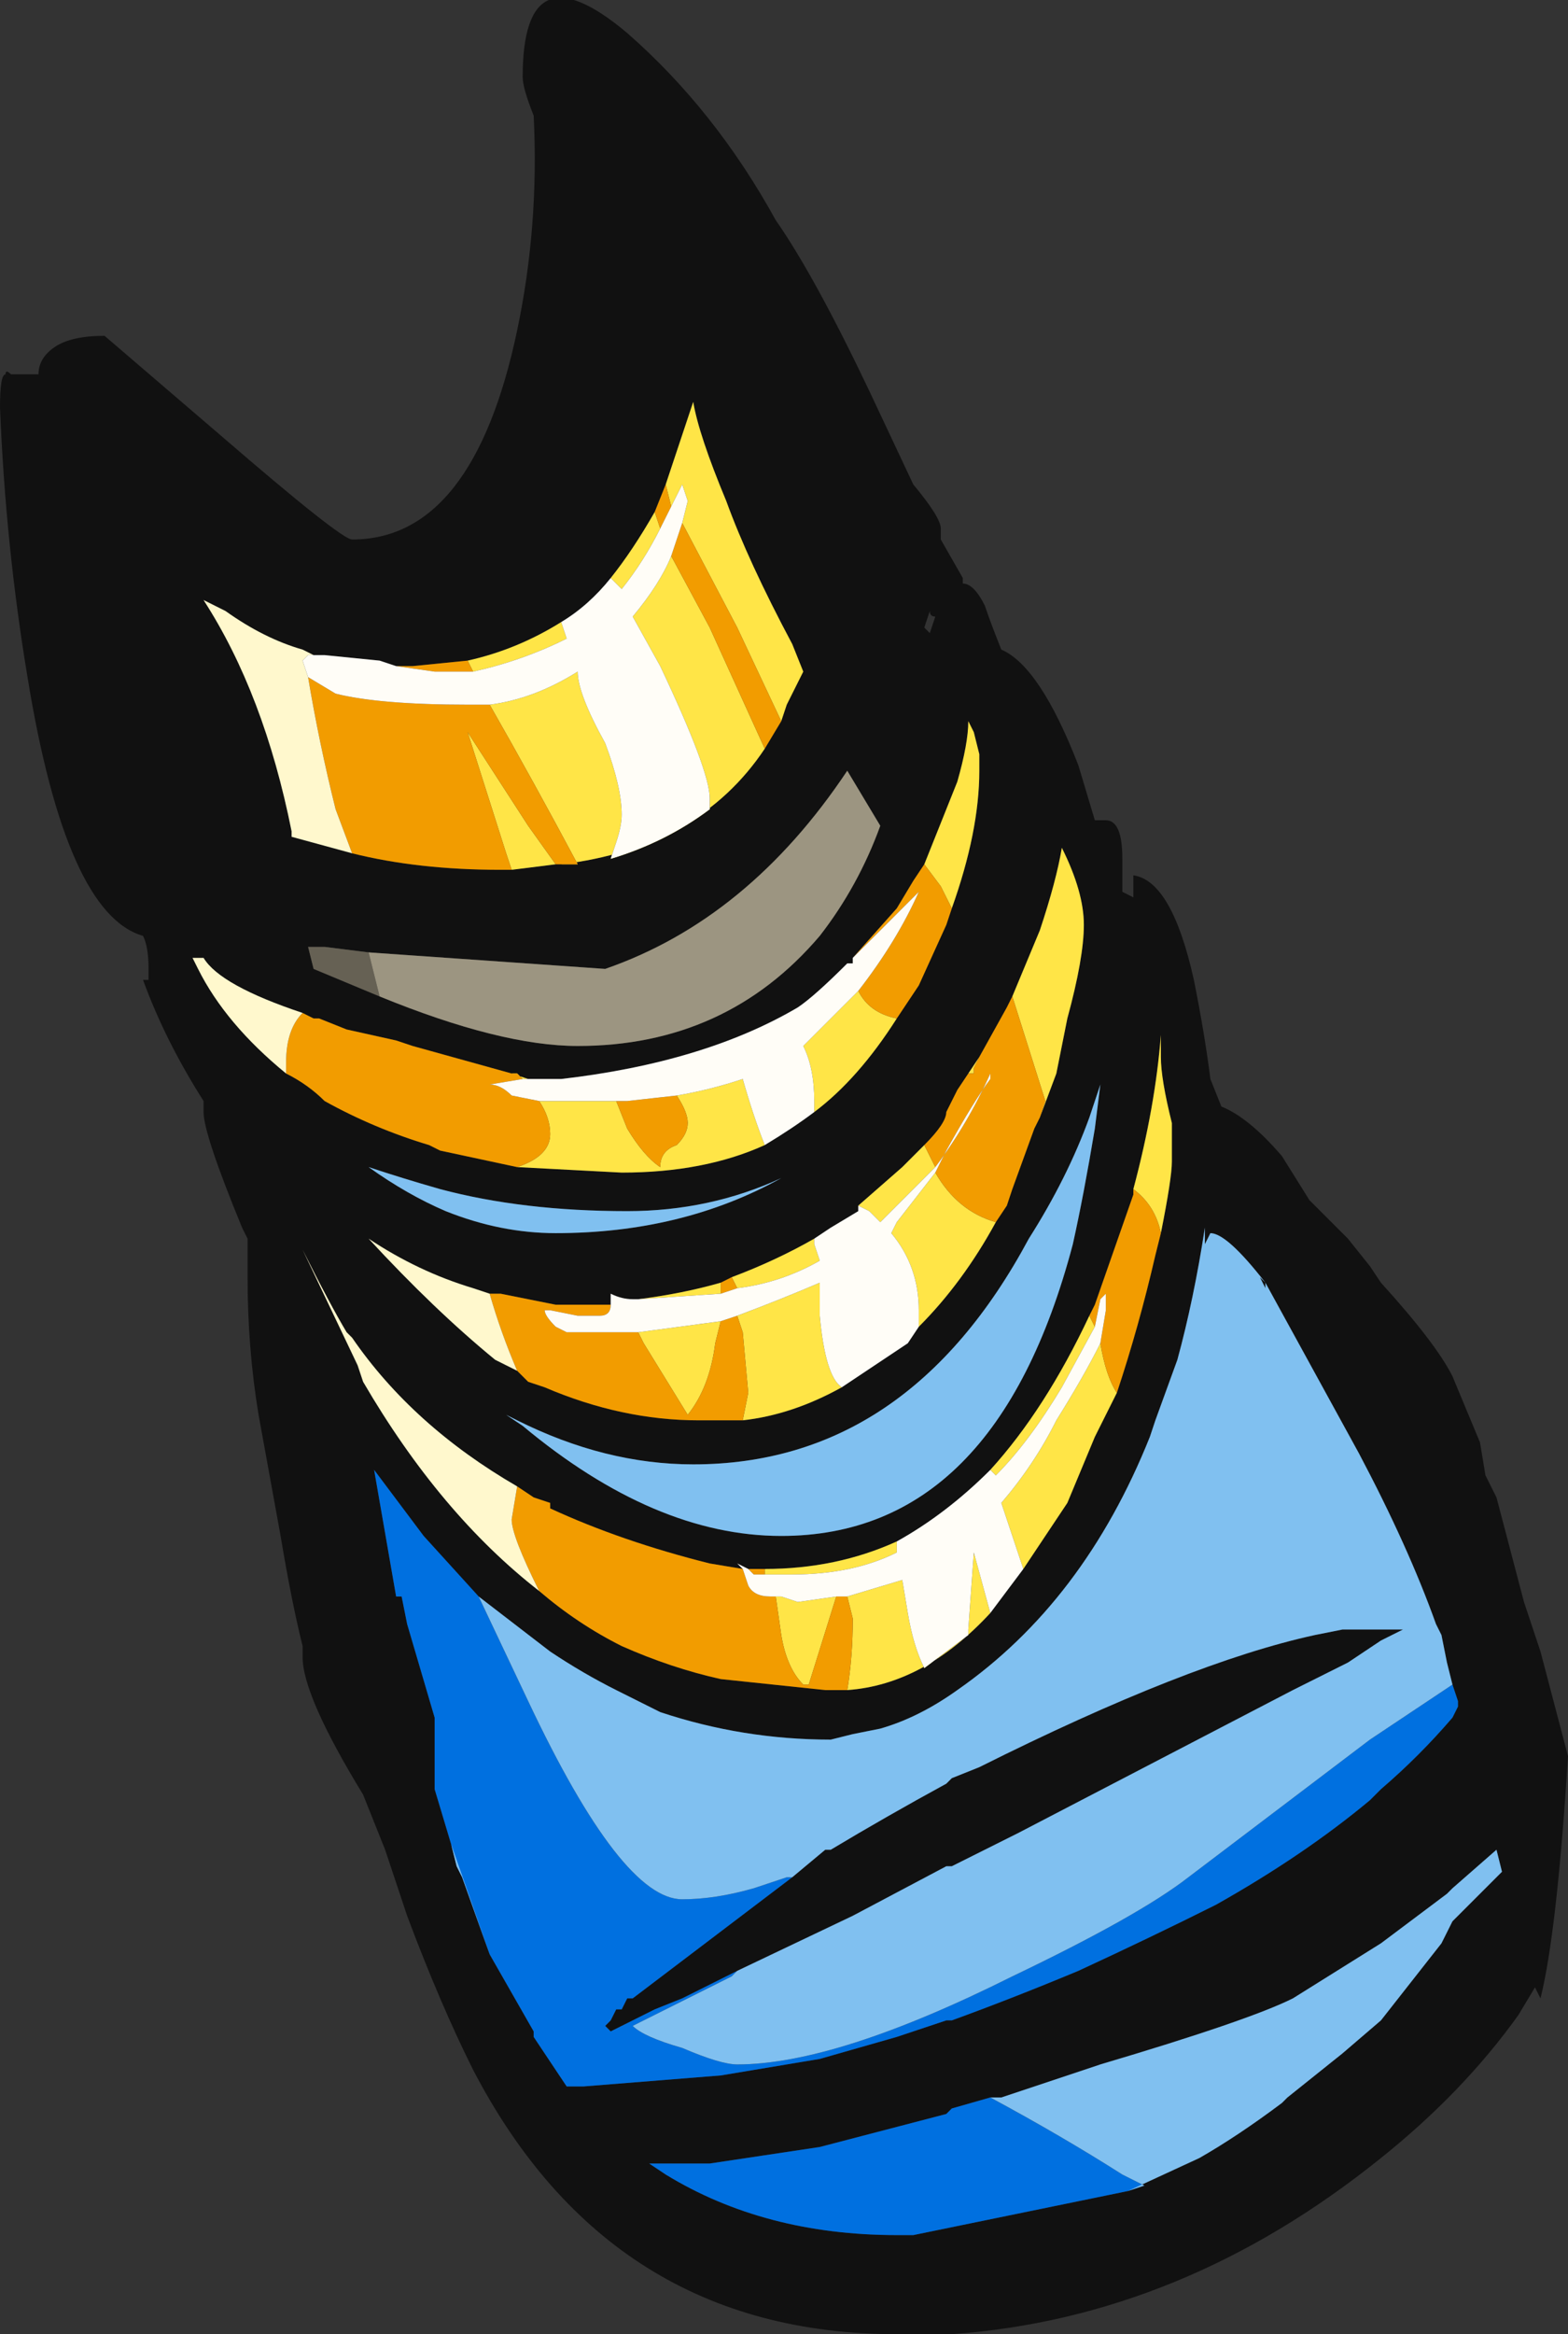<?xml version="1.0" encoding="UTF-8" standalone="no"?>
<svg xmlns:ffdec="https://www.free-decompiler.com/flash" xmlns:xlink="http://www.w3.org/1999/xlink" ffdec:objectType="frame" height="148.4px" width="99.75px" xmlns="http://www.w3.org/2000/svg">
  <rect width="100%" height="100%" fill="#333333" stroke="none"/>
  <g transform="matrix(1.0, 0.0, 0.0, 1.0, 36.05, 95.55)">
    <use ffdec:characterId="1914" height="21.2" transform="matrix(7.0, 0.0, 0.0, 7.0, -36.05, -95.55)" width="14.25" xlink:href="#shape0"/>
  </g>
  <defs>
    <g id="shape0" transform="matrix(1.0, 0.0, 0.0, 1.0, 5.15, 13.65)">
      <path d="M1.9 -11.65 Q2.25 -11.15 2.75 -10.1 L3.15 -9.25 Q3.4 -8.95 3.4 -8.85 L3.4 -8.75 3.6 -8.4 3.6 -8.35 Q3.7 -8.35 3.8 -8.15 3.85 -8.0 3.95 -7.75 4.3 -7.6 4.65 -6.7 L4.8 -6.2 4.9 -6.2 Q5.05 -6.2 5.05 -5.85 L5.05 -5.55 5.15 -5.5 5.15 -5.7 Q5.5 -5.65 5.7 -4.75 5.8 -4.25 5.85 -3.85 L5.95 -3.6 Q6.2 -3.5 6.5 -3.15 L6.75 -2.75 7.1 -2.4 7.3 -2.15 7.4 -2.0 Q7.9 -1.45 8.05 -1.15 L8.3 -0.55 8.35 -0.25 8.45 -0.05 8.7 0.9 8.85 1.35 9.1 2.3 Q9.0 3.9 8.85 4.5 L8.8 4.4 8.65 4.65 Q8.15 5.35 7.4 5.95 5.6 7.4 3.5 7.55 L3.0 7.55 Q0.4 7.55 -0.85 5.15 -1.15 4.55 -1.45 3.75 L-1.65 3.15 -1.85 2.65 Q-2.4 1.75 -2.4 1.4 L-2.4 1.3 Q-2.5 0.9 -2.6 0.3 L-2.8 -0.8 Q-2.9 -1.4 -2.9 -2.05 L-2.9 -2.4 -2.95 -2.5 Q-3.3 -3.35 -3.3 -3.55 L-3.3 -3.65 Q-3.65 -4.2 -3.85 -4.75 L-3.8 -4.75 -3.8 -4.85 Q-3.8 -5.05 -3.85 -5.15 -4.55 -5.35 -4.9 -7.5 -5.1 -8.7 -5.15 -9.95 -5.15 -10.25 -5.1 -10.25 -5.1 -10.3 -5.05 -10.25 L-4.8 -10.25 Q-4.8 -10.4 -4.65 -10.5 -4.5 -10.6 -4.2 -10.6 L-3.15 -9.7 Q-2.05 -8.75 -1.95 -8.75 -0.85 -8.75 -0.45 -10.65 -0.25 -11.6 -0.3 -12.6 -0.4 -12.85 -0.4 -12.95 -0.4 -14.15 0.55 -13.35 1.35 -12.65 1.9 -11.65 M0.4 -8.4 Q0.2 -8.15 -0.05 -8.0 -0.45 -7.75 -0.9 -7.65 L-1.4 -7.6 -1.55 -7.6 -1.7 -7.65 -2.2 -7.7 -2.3 -7.7 -2.4 -7.75 Q-2.75 -7.85 -3.1 -8.1 L-3.3 -8.2 Q-2.75 -7.35 -2.5 -6.1 L-2.5 -6.05 -1.95 -5.9 Q-1.35 -5.75 -0.6 -5.75 L-0.5 -5.75 -0.1 -5.8 -0.05 -5.8 Q1.2 -5.95 1.8 -6.85 L1.95 -7.1 2.0 -7.25 2.15 -7.55 2.05 -7.8 Q1.65 -8.55 1.45 -9.1 1.2 -9.7 1.15 -10.0 L0.9 -9.25 0.8 -9.0 Q0.6 -8.65 0.4 -8.4 M3.3 -8.1 L3.25 -7.95 3.3 -7.9 3.35 -8.05 Q3.3 -8.05 3.3 -8.1 M3.5 -5.4 Q3.75 -6.1 3.75 -6.65 L3.75 -6.8 3.7 -7.0 3.65 -7.1 Q3.65 -6.9 3.55 -6.55 L3.25 -5.8 3.15 -5.65 3.0 -5.4 2.6 -4.95 2.6 -4.9 2.55 -4.9 Q2.25 -4.6 2.1 -4.5 1.25 -4.0 -0.05 -3.85 L-0.35 -3.85 -0.5 -3.9 -1.4 -4.15 -1.55 -4.2 -2.0 -4.3 -2.25 -4.4 -2.3 -4.4 -2.4 -4.45 Q-3.15 -4.7 -3.3 -4.95 L-3.4 -4.95 -3.35 -4.85 Q-3.1 -4.35 -2.55 -3.9 -2.35 -3.8 -2.2 -3.65 -1.75 -3.4 -1.25 -3.25 L-1.15 -3.2 -0.45 -3.05 0.5 -3.0 Q1.25 -3.0 1.8 -3.25 2.05 -3.4 2.25 -3.55 2.65 -3.85 3.0 -4.4 L3.2 -4.7 3.45 -5.25 3.5 -5.4 M4.3 -3.5 L4.45 -3.9 4.55 -4.4 Q4.7 -4.95 4.7 -5.25 4.7 -5.55 4.5 -5.95 4.45 -5.65 4.3 -5.2 L4.05 -4.6 4.0 -4.5 3.75 -4.05 3.65 -3.9 3.55 -3.75 3.45 -3.55 Q3.45 -3.45 3.25 -3.25 L3.05 -3.05 2.65 -2.7 2.65 -2.65 2.4 -2.5 2.25 -2.4 Q1.9 -2.2 1.5 -2.05 L1.4 -2.0 Q1.05 -1.9 0.65 -1.85 L0.6 -1.85 Q0.5 -1.85 0.4 -1.9 0.4 -1.95 0.4 -1.85 L0.4 -1.8 0.0 -1.8 -0.1 -1.8 -0.6 -1.9 -0.7 -1.9 -0.85 -1.95 Q-1.35 -2.1 -1.8 -2.4 -1.2 -1.75 -0.65 -1.3 L-0.45 -1.2 -0.35 -1.1 -0.2 -1.05 Q0.5 -0.75 1.2 -0.75 L1.6 -0.75 Q2.05 -0.8 2.5 -1.05 L3.1 -1.45 3.2 -1.6 Q3.6 -2.0 3.9 -2.55 L4.0 -2.7 4.05 -2.85 4.25 -3.4 4.3 -3.5 M5.4 -2.45 Q5.5 -2.95 5.5 -3.1 L5.5 -3.45 Q5.4 -3.85 5.4 -4.05 L5.4 -4.25 Q5.35 -3.6 5.15 -2.85 L5.15 -2.8 4.8 -1.8 4.75 -1.7 Q4.35 -0.85 3.85 -0.3 3.45 0.1 3.0 0.35 2.45 0.6 1.8 0.6 L1.65 0.6 1.55 0.55 1.6 0.6 1.3 0.55 Q0.5 0.35 -0.15 0.05 L-0.15 0.0 -0.3 -0.05 -0.45 -0.15 Q-1.4 -0.7 -1.95 -1.5 L-2.0 -1.55 Q-2.15 -1.8 -2.4 -2.3 L-1.9 -1.25 -1.85 -1.1 Q-1.15 0.1 -0.25 0.8 0.1 1.1 0.5 1.3 0.95 1.5 1.4 1.6 L2.35 1.7 2.55 1.7 Q3.25 1.65 3.85 1.0 L4.15 0.6 4.55 0.0 4.8 -0.6 5.0 -1.0 Q5.2 -1.6 5.35 -2.25 L5.4 -2.45 M-1.7 -4.6 Q-0.6 -4.15 0.1 -4.15 1.45 -4.15 2.3 -5.15 2.65 -5.6 2.85 -6.15 L2.55 -6.65 Q1.65 -5.3 0.35 -4.85 L-1.8 -5.0 -2.2 -5.05 -2.35 -5.05 -2.3 -4.85 -1.7 -4.6 M0.55 -2.65 Q-0.4 -2.65 -1.15 -2.85 -1.5 -2.95 -1.8 -3.05 -1.45 -2.8 -1.1 -2.65 -0.6 -2.45 -0.1 -2.45 1.05 -2.45 1.95 -2.95 1.3 -2.65 0.55 -2.65 M4.8 -3.4 L4.85 -3.8 4.75 -3.5 Q4.55 -2.95 4.2 -2.4 3.1 -0.35 1.15 -0.35 0.35 -0.35 -0.45 -0.75 L-0.55 -0.8 -0.4 -0.7 Q0.8 0.3 1.95 0.3 3.9 0.3 4.6 -2.35 4.7 -2.8 4.8 -3.4 M8.05 1.65 L8.0 1.45 7.95 1.2 7.9 1.1 Q7.65 0.4 7.2 -0.45 L6.35 -2.0 6.3 -2.05 6.35 -1.95 6.35 -2.0 Q6.0 -2.45 5.85 -2.45 L5.8 -2.35 5.8 -2.5 Q5.7 -1.85 5.55 -1.3 L5.35 -0.75 5.3 -0.6 Q4.7 0.9 3.55 1.7 3.2 1.95 2.85 2.05 L2.6 2.1 2.4 2.15 Q1.6 2.15 0.85 1.9 L0.45 1.7 Q0.15 1.55 -0.15 1.35 L-0.8 0.85 -1.3 0.3 -1.75 -0.3 -1.55 0.85 -1.5 0.85 -1.45 1.1 -1.2 1.95 -1.2 2.6 -1.05 3.1 -0.7 4.1 -0.3 4.8 -0.3 4.85 0.0 5.3 0.15 5.3 1.4 5.2 2.3 5.05 3.0 4.85 3.45 4.7 3.5 4.7 Q4.05 4.5 4.65 4.25 5.3 3.95 5.9 3.65 6.7 3.2 7.3 2.7 L7.4 2.6 Q7.75 2.3 8.05 1.95 L8.1 1.85 8.1 1.8 8.05 1.65 M2.05 3.4 L2.35 3.15 2.4 3.15 Q2.9 2.85 3.45 2.55 L3.5 2.5 3.75 2.4 Q5.65 1.45 6.8 1.2 L7.05 1.15 7.6 1.15 7.4 1.25 7.1 1.45 6.6 1.7 4.1 3.0 3.5 3.3 3.45 3.3 2.6 3.75 1.55 4.25 1.05 4.5 0.8 4.6 0.4 4.8 0.35 4.75 0.4 4.7 0.45 4.6 0.5 4.6 0.55 4.5 0.6 4.5 2.05 3.4 M5.1 6.25 L5.75 5.95 Q6.1 5.75 6.5 5.45 L6.55 5.4 7.05 5.0 7.4 4.7 7.95 4.0 8.05 3.8 Q8.35 3.5 8.5 3.35 L8.45 3.15 8.05 3.5 8.0 3.55 7.4 4.0 6.6 4.5 Q6.2 4.7 4.85 5.1 L3.95 5.4 3.85 5.4 3.5 5.5 3.45 5.55 2.3 5.85 1.3 6.0 0.75 6.0 0.9 6.1 Q1.8 6.65 3.0 6.65 L3.15 6.65 5.1 6.25" fill="#111111" fill-rule="evenodd" stroke="none"/>
      <path d="M-1.8 -5.0 L-1.7 -4.6 -2.3 -4.85 -2.35 -5.05 -2.2 -5.05 -1.8 -5.0" fill="#666154" fill-rule="evenodd" stroke="none"/>
      <path d="M-1.8 -5.0 L0.35 -4.85 Q1.65 -5.3 2.55 -6.65 L2.85 -6.15 Q2.65 -5.6 2.3 -5.15 1.45 -4.15 0.1 -4.15 -0.6 -4.15 -1.7 -4.6 L-1.8 -5.0" fill="#9c9581" fill-rule="evenodd" stroke="none"/>
      <path d="M-0.8 0.85 L-0.35 1.8 Q0.5 3.6 1.05 3.6 1.35 3.6 1.7 3.5 L2.0 3.4 2.05 3.4 0.6 4.5 0.55 4.5 0.5 4.6 0.45 4.6 0.4 4.7 0.35 4.75 0.4 4.8 0.8 4.6 1.05 4.5 1.55 4.25 1.5 4.3 Q1.0 4.55 0.6 4.75 0.7 4.85 1.05 4.95 1.4 5.1 1.55 5.1 2.45 5.1 4.05 4.3 5.2 3.75 5.65 3.4 L7.3 2.15 8.05 1.65 8.1 1.8 8.1 1.85 8.05 1.95 Q7.75 2.3 7.4 2.6 L7.3 2.7 Q6.7 3.2 5.9 3.65 5.3 3.95 4.65 4.25 4.05 4.5 3.5 4.7 L3.45 4.7 3.0 4.85 2.3 5.05 1.4 5.2 0.15 5.3 0.0 5.3 -0.3 4.85 -0.3 4.8 -0.7 4.1 -0.95 3.4 -1.0 3.3 -1.05 3.1 -1.2 2.6 -1.2 1.95 -1.45 1.1 -1.5 0.85 -1.55 0.85 -1.75 -0.3 -1.3 0.3 -0.8 0.85 M3.85 5.4 Q4.5 5.75 5.05 6.1 L5.25 6.2 5.1 6.25 3.15 6.65 3.0 6.65 Q1.8 6.65 0.9 6.1 L0.75 6.0 1.3 6.0 2.3 5.85 3.45 5.55 3.5 5.5 3.85 5.4" fill="#0070e0" fill-rule="evenodd" stroke="none"/>
      <path d="M0.55 -2.65 Q1.3 -2.65 1.95 -2.95 1.05 -2.45 -0.1 -2.45 -0.6 -2.45 -1.1 -2.65 -1.45 -2.8 -1.8 -3.05 -1.5 -2.95 -1.15 -2.85 -0.4 -2.65 0.55 -2.65 M4.8 -3.4 Q4.7 -2.8 4.6 -2.35 3.9 0.3 1.95 0.3 0.8 0.3 -0.4 -0.7 L-0.55 -0.8 -0.45 -0.75 Q0.35 -0.35 1.15 -0.35 3.1 -0.35 4.2 -2.4 4.55 -2.95 4.75 -3.5 L4.85 -3.8 4.8 -3.4 M-0.8 0.85 L-0.15 1.35 Q0.15 1.55 0.45 1.7 L0.85 1.9 Q1.6 2.15 2.4 2.15 L2.6 2.1 2.85 2.05 Q3.2 1.95 3.55 1.7 4.7 0.9 5.3 -0.6 L5.35 -0.75 5.55 -1.3 Q5.7 -1.85 5.8 -2.5 L5.8 -2.35 5.85 -2.45 Q6.0 -2.45 6.35 -2.0 L6.35 -1.95 6.3 -2.05 6.35 -2.0 7.2 -0.45 Q7.65 0.4 7.9 1.1 L7.95 1.2 8.0 1.45 8.05 1.65 7.3 2.15 5.65 3.4 Q5.2 3.75 4.05 4.3 2.45 5.1 1.55 5.1 1.4 5.1 1.05 4.95 0.7 4.85 0.6 4.75 1.0 4.55 1.5 4.3 L1.55 4.25 2.6 3.75 3.45 3.3 3.5 3.3 4.1 3.0 6.6 1.7 7.1 1.45 7.4 1.25 7.6 1.15 7.05 1.15 6.8 1.2 Q5.65 1.45 3.75 2.4 L3.5 2.5 3.45 2.55 Q2.9 2.85 2.4 3.15 L2.35 3.15 2.05 3.4 2.0 3.4 1.7 3.5 Q1.35 3.6 1.05 3.6 0.5 3.6 -0.35 1.8 L-0.8 0.85 M-0.7 4.1 L-1.05 3.1 -1.0 3.3 -0.95 3.4 -0.7 4.1 M3.85 5.4 L3.95 5.4 4.85 5.1 Q6.2 4.7 6.6 4.5 L7.4 4.0 8.0 3.55 8.05 3.5 8.45 3.15 8.5 3.35 Q8.35 3.5 8.05 3.8 L7.95 4.0 7.4 4.7 7.05 5.0 6.55 5.4 6.5 5.45 Q6.1 5.75 5.75 5.95 L5.1 6.25 5.25 6.2 5.05 6.1 Q4.5 5.75 3.85 5.4" fill="#80c0f0" fill-rule="evenodd" stroke="none"/>
      <path d="M0.85 -8.85 Q0.7 -8.55 0.5 -8.3 L0.4 -8.4 Q0.6 -8.65 0.8 -9.0 L0.85 -8.85 M-0.05 -8.0 L0.0 -7.85 Q-0.4 -7.65 -0.85 -7.55 L-0.9 -7.65 Q-0.45 -7.75 -0.05 -8.0 M-0.7 -7.25 Q-0.3 -7.3 0.1 -7.55 0.1 -7.35 0.35 -6.9 0.5 -6.5 0.5 -6.25 0.5 -6.15 0.45 -6.0 L0.4 -5.85 Q0.9 -6.0 1.3 -6.3 L1.3 -6.4 Q1.3 -6.65 0.85 -7.6 L0.6 -8.05 Q0.85 -8.35 0.95 -8.6 L1.3 -7.95 1.8 -6.85 Q1.2 -5.95 -0.05 -5.8 L0.1 -5.8 Q-0.3 -6.55 -0.7 -7.25 M1.05 -8.9 L1.1 -9.1 1.05 -9.25 0.95 -9.05 0.9 -9.25 1.15 -10.0 Q1.2 -9.7 1.45 -9.1 1.65 -8.55 2.05 -7.8 L2.15 -7.55 2.0 -7.25 1.95 -7.1 1.55 -7.95 1.05 -8.9 M-0.1 -5.8 L-0.5 -5.75 -0.55 -5.9 -0.9 -7.0 -0.35 -6.15 -0.1 -5.8 M3.5 -5.4 L3.4 -5.6 3.25 -5.8 3.55 -6.55 Q3.65 -6.9 3.65 -7.1 L3.7 -7.0 3.75 -6.8 3.75 -6.65 Q3.75 -6.1 3.5 -5.4 M2.65 -4.65 Q2.75 -4.45 3.0 -4.4 2.65 -3.85 2.25 -3.55 L2.25 -3.65 Q2.25 -3.95 2.15 -4.15 L2.65 -4.65 M4.05 -4.6 L4.3 -5.2 Q4.45 -5.65 4.5 -5.95 4.7 -5.55 4.7 -5.25 4.7 -4.95 4.55 -4.4 L4.45 -3.9 4.3 -3.5 4.35 -3.65 4.05 -4.6 M3.9 -2.55 Q3.6 -2.0 3.2 -1.6 L3.2 -1.75 Q3.2 -2.15 2.95 -2.45 L3.0 -2.55 3.35 -3.0 Q3.55 -2.65 3.9 -2.55 M2.5 -1.05 Q2.05 -0.8 1.6 -0.75 L1.65 -1.0 1.6 -1.55 1.55 -1.7 Q1.95 -1.85 2.3 -2.0 L2.3 -1.7 Q2.35 -1.15 2.5 -1.05 M-0.1 -1.8 L0.0 -1.8 -0.1 -1.8 M0.65 -1.85 Q1.05 -1.9 1.4 -2.0 L1.4 -1.9 0.65 -1.85 M1.5 -2.05 Q1.9 -2.2 2.25 -2.4 L2.25 -2.35 2.3 -2.2 Q1.95 -2.0 1.55 -1.95 L1.5 -2.05 M2.65 -2.7 L3.05 -3.05 3.25 -3.25 3.35 -3.05 2.85 -2.55 2.75 -2.65 2.65 -2.7 M3.65 -3.9 L3.75 -4.05 3.7 -3.95 3.7 -3.9 3.65 -3.9 M5.15 -2.85 Q5.35 -3.6 5.4 -4.25 L5.4 -4.05 Q5.4 -3.85 5.5 -3.45 L5.5 -3.1 Q5.5 -2.95 5.4 -2.45 5.35 -2.7 5.15 -2.85 M5.0 -1.0 L4.8 -0.6 4.55 0.0 4.15 0.6 3.95 0.0 Q4.25 -0.35 4.45 -0.75 4.7 -1.15 4.85 -1.45 4.9 -1.15 5.0 -1.0 M3.85 1.0 Q3.25 1.65 2.55 1.7 2.6 1.4 2.6 1.05 L2.55 0.85 3.05 0.7 3.1 1.0 Q3.15 1.3 3.25 1.5 L3.65 1.2 3.65 1.15 3.7 0.45 3.85 1.0 M1.8 0.6 Q2.45 0.6 3.0 0.35 L3.0 0.45 Q2.6 0.65 2.05 0.65 L1.8 0.65 1.8 0.6 M3.85 -0.3 Q4.35 -0.85 4.75 -1.7 L4.8 -1.6 4.5 -1.05 Q4.2 -0.55 3.9 -0.25 L3.85 -0.3 M0.45 -3.65 L0.55 -3.4 Q0.7 -3.15 0.85 -3.05 0.85 -3.2 1.0 -3.25 1.1 -3.35 1.1 -3.45 1.1 -3.55 1.0 -3.7 1.3 -3.75 1.6 -3.85 1.7 -3.5 1.8 -3.25 1.25 -3.0 0.5 -3.0 L-0.45 -3.05 Q-0.15 -3.15 -0.15 -3.35 -0.15 -3.5 -0.25 -3.65 L0.45 -3.65 M0.65 -1.55 L1.4 -1.65 1.35 -1.45 Q1.3 -1.05 1.1 -0.8 L0.7 -1.45 0.65 -1.55 M-0.5 -3.9 L-0.35 -3.85 -0.05 -3.85 -0.4 -3.85 -0.45 -3.9 -0.5 -3.9 M2.45 0.85 L2.2 1.65 2.15 1.65 Q2.0 1.5 1.95 1.2 L1.9 0.85 1.95 0.85 2.1 0.9 2.45 0.85" fill="#ffe547" fill-rule="evenodd" stroke="none"/>
      <path d="M0.95 -9.05 L0.85 -8.85 0.8 -9.0 0.9 -9.25 0.95 -9.05 M-0.85 -7.55 L-1.2 -7.55 -1.55 -7.6 -1.4 -7.6 -0.9 -7.65 -0.85 -7.55 M-2.2 -7.7 L-2.3 -7.7 -2.2 -7.7 M-2.35 -7.5 L-2.1 -7.35 Q-1.7 -7.25 -0.9 -7.25 L-0.7 -7.25 Q-0.3 -6.55 0.1 -5.8 L-0.05 -5.8 -0.1 -5.8 -0.35 -6.15 -0.9 -7.0 -0.55 -5.9 -0.5 -5.75 -0.6 -5.75 Q-1.35 -5.75 -1.95 -5.9 L-2.1 -6.3 Q-2.25 -6.9 -2.35 -7.5 M0.95 -8.6 L1.05 -8.9 1.55 -7.95 1.95 -7.1 1.8 -6.85 1.3 -7.95 0.95 -8.6 M3.25 -5.8 L3.4 -5.6 3.5 -5.4 3.45 -5.25 3.2 -4.7 3.0 -4.4 Q2.75 -4.45 2.65 -4.65 3.0 -5.1 3.2 -5.55 L2.6 -4.95 3.0 -5.4 3.15 -5.65 3.25 -5.8 M4.05 -4.6 L4.35 -3.65 4.3 -3.5 4.25 -3.4 4.05 -2.85 4.0 -2.7 3.9 -2.55 Q3.55 -2.65 3.35 -3.0 L3.45 -3.2 Q3.7 -3.65 3.85 -3.85 L3.85 -3.9 Q3.65 -3.45 3.35 -3.05 L3.25 -3.25 Q3.45 -3.45 3.45 -3.55 L3.55 -3.75 3.65 -3.9 3.7 -3.9 3.7 -3.95 3.75 -4.05 4.0 -4.5 4.05 -4.6 M1.6 -0.75 L1.2 -0.75 Q0.5 -0.75 -0.2 -1.05 L-0.35 -1.1 -0.45 -1.2 Q-0.6 -1.55 -0.7 -1.9 L-0.6 -1.9 -0.1 -1.8 0.0 -1.8 0.4 -1.8 Q0.4 -1.7 0.3 -1.7 L0.1 -1.7 -0.15 -1.75 -0.2 -1.75 Q-0.2 -1.7 -0.1 -1.6 L0.0 -1.55 0.65 -1.55 0.7 -1.45 1.1 -0.8 Q1.3 -1.05 1.35 -1.45 L1.4 -1.65 1.55 -1.7 1.6 -1.55 1.65 -1.0 1.6 -0.75 M1.4 -2.0 L1.5 -2.05 1.55 -1.95 1.4 -1.9 1.4 -2.0 M5.15 -2.85 Q5.35 -2.7 5.4 -2.45 L5.35 -2.25 Q5.2 -1.6 5.0 -1.0 4.9 -1.15 4.85 -1.45 L4.9 -1.75 4.9 -1.9 4.85 -1.85 4.8 -1.6 4.75 -1.7 4.8 -1.8 5.15 -2.8 5.15 -2.85 M2.55 1.7 L2.35 1.7 1.4 1.6 Q0.95 1.5 0.5 1.3 0.1 1.1 -0.25 0.8 -0.5 0.3 -0.5 0.15 L-0.45 -0.15 -0.3 -0.05 -0.15 0.0 -0.15 0.05 Q0.5 0.35 1.3 0.55 L1.6 0.6 1.65 0.75 Q1.7 0.85 1.85 0.85 L1.9 0.85 1.95 1.2 Q2.0 1.5 2.15 1.65 L2.2 1.65 2.45 0.85 2.55 0.85 2.6 1.05 Q2.6 1.4 2.55 1.7 M1.65 0.6 L1.8 0.6 1.8 0.65 1.7 0.65 1.65 0.6 M0.45 -3.65 L0.55 -3.65 1.0 -3.7 Q1.1 -3.55 1.1 -3.45 1.1 -3.35 1.0 -3.25 0.85 -3.2 0.85 -3.05 0.7 -3.15 0.55 -3.4 L0.45 -3.65 M-0.45 -3.05 L-1.15 -3.2 -1.25 -3.25 Q-1.75 -3.4 -2.2 -3.65 -2.35 -3.8 -2.55 -3.9 L-2.55 -4.0 Q-2.55 -4.3 -2.4 -4.45 L-2.3 -4.4 -2.25 -4.4 -2.0 -4.3 -1.55 -4.2 -1.4 -4.15 -0.5 -3.9 -0.45 -3.9 -0.4 -3.85 -0.7 -3.8 Q-0.6 -3.8 -0.5 -3.7 L-0.25 -3.65 Q-0.15 -3.5 -0.15 -3.35 -0.15 -3.15 -0.45 -3.05" fill="#f29c00" fill-rule="evenodd" stroke="none"/>
      <path d="M-2.3 -7.7 L-2.35 -7.7 -2.4 -7.65 -2.35 -7.5 Q-2.25 -6.9 -2.1 -6.3 L-1.95 -5.9 -2.5 -6.05 -2.5 -6.1 Q-2.75 -7.35 -3.3 -8.2 L-3.1 -8.1 Q-2.75 -7.85 -2.4 -7.75 L-2.3 -7.7 M-0.45 -1.2 L-0.65 -1.3 Q-1.2 -1.75 -1.8 -2.4 -1.35 -2.1 -0.85 -1.95 L-0.7 -1.9 Q-0.6 -1.55 -0.45 -1.2 M-0.25 0.8 Q-1.15 0.1 -1.85 -1.1 L-1.9 -1.25 -2.4 -2.3 Q-2.15 -1.8 -2.0 -1.55 L-1.95 -1.5 Q-1.4 -0.7 -0.45 -0.15 L-0.5 0.15 Q-0.5 0.3 -0.25 0.8 M-2.55 -3.9 Q-3.1 -4.35 -3.35 -4.85 L-3.4 -4.95 -3.3 -4.95 Q-3.15 -4.7 -2.4 -4.45 -2.55 -4.3 -2.55 -4.0 L-2.55 -3.9" fill="#fff8cd" fill-rule="evenodd" stroke="none"/>
      <path d="M0.85 -8.85 L0.95 -9.05 1.05 -9.25 1.1 -9.1 1.05 -8.9 0.95 -8.6 Q0.85 -8.35 0.6 -8.05 L0.85 -7.6 Q1.3 -6.65 1.3 -6.4 L1.3 -6.3 Q0.9 -6.0 0.4 -5.85 L0.45 -6.0 Q0.5 -6.15 0.5 -6.25 0.5 -6.5 0.35 -6.9 0.1 -7.35 0.1 -7.55 -0.3 -7.3 -0.7 -7.25 L-0.9 -7.25 Q-1.7 -7.25 -2.1 -7.35 L-2.35 -7.5 -2.4 -7.65 -2.35 -7.7 -2.3 -7.7 -2.2 -7.7 -1.7 -7.65 -1.55 -7.6 -1.2 -7.55 -0.85 -7.55 Q-0.4 -7.65 0.0 -7.85 L-0.05 -8.0 Q0.2 -8.15 0.4 -8.4 L0.5 -8.3 Q0.7 -8.55 0.85 -8.85 M2.6 -4.95 L3.2 -5.55 Q3.0 -5.1 2.65 -4.65 L2.15 -4.15 Q2.25 -3.95 2.25 -3.65 L2.25 -3.55 Q2.05 -3.4 1.8 -3.25 1.7 -3.5 1.6 -3.85 1.3 -3.75 1.0 -3.7 L0.55 -3.65 0.45 -3.65 -0.25 -3.65 -0.5 -3.7 Q-0.6 -3.8 -0.7 -3.8 L-0.4 -3.85 -0.05 -3.85 Q1.25 -4.0 2.1 -4.5 2.25 -4.6 2.55 -4.9 L2.6 -4.9 2.6 -4.95 M3.2 -1.6 L3.1 -1.45 2.5 -1.05 Q2.35 -1.15 2.3 -1.7 L2.3 -2.0 Q1.95 -1.85 1.55 -1.7 L1.4 -1.65 0.65 -1.55 0.0 -1.55 -0.1 -1.6 Q-0.2 -1.7 -0.2 -1.75 L-0.15 -1.75 0.1 -1.7 0.3 -1.7 Q0.4 -1.7 0.4 -1.8 L0.4 -1.85 Q0.4 -1.95 0.4 -1.9 0.5 -1.85 0.6 -1.85 L0.65 -1.85 1.4 -1.9 1.55 -1.95 Q1.95 -2.0 2.3 -2.2 L2.25 -2.35 2.25 -2.4 2.4 -2.5 2.65 -2.65 2.65 -2.7 2.75 -2.65 2.85 -2.55 3.35 -3.05 Q3.65 -3.45 3.85 -3.9 L3.85 -3.85 Q3.7 -3.65 3.45 -3.2 L3.35 -3.0 3.0 -2.55 2.95 -2.45 Q3.2 -2.15 3.2 -1.75 L3.2 -1.6 M4.15 0.6 L3.85 1.0 3.7 0.45 3.65 1.15 3.65 1.2 3.25 1.5 Q3.15 1.3 3.1 1.0 L3.05 0.7 2.55 0.85 2.45 0.85 2.1 0.9 1.95 0.85 1.9 0.85 1.85 0.85 Q1.7 0.85 1.65 0.75 L1.6 0.6 1.55 0.55 1.65 0.6 1.7 0.65 1.8 0.65 2.05 0.65 Q2.6 0.65 3.0 0.45 L3.0 0.35 Q3.45 0.1 3.85 -0.3 L3.9 -0.25 Q4.2 -0.55 4.5 -1.05 L4.8 -1.6 4.85 -1.85 4.9 -1.9 4.9 -1.75 4.85 -1.45 Q4.7 -1.15 4.45 -0.75 4.25 -0.35 3.95 0.0 L4.15 0.6" fill="#fffdf7" fill-rule="evenodd" stroke="none"/>
    </g>
  </defs>
</svg>
